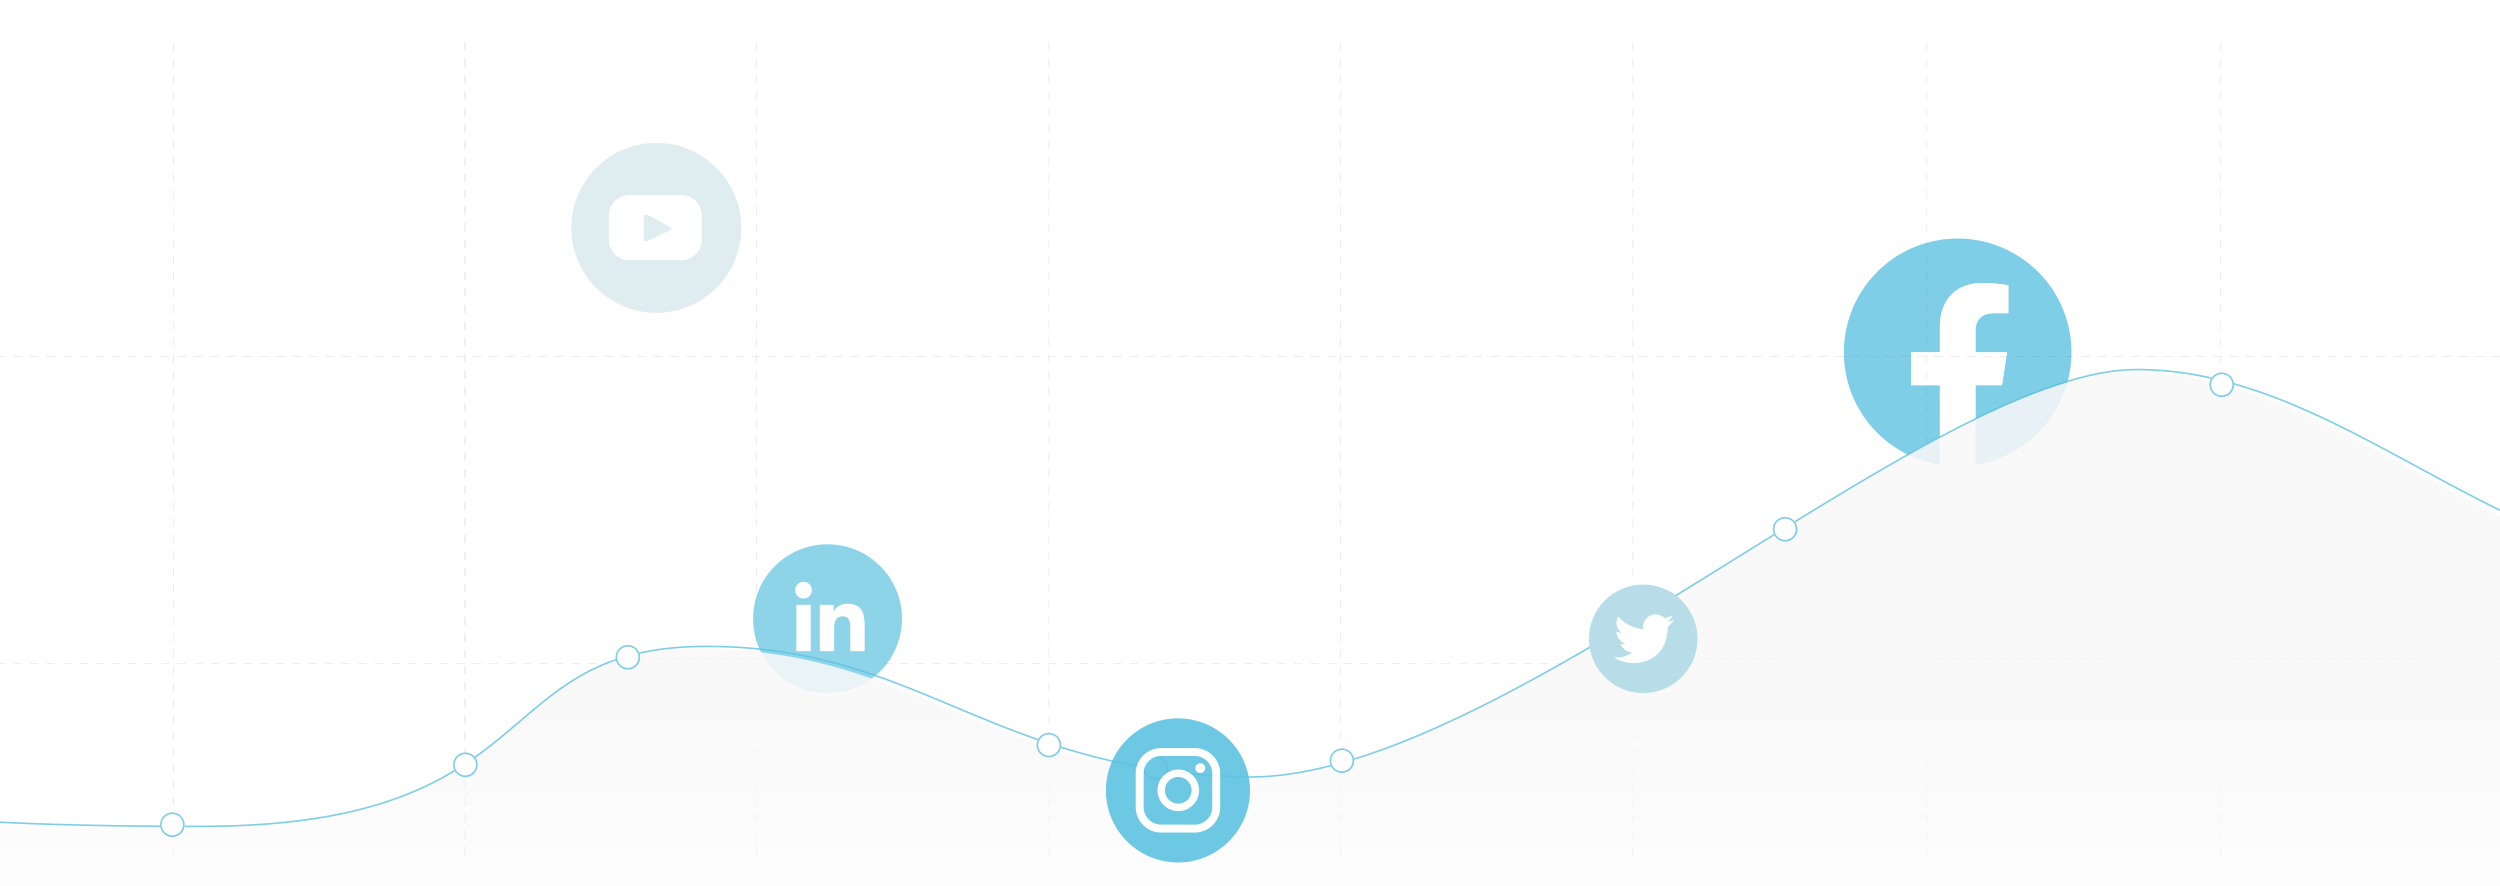 <svg xmlns="http://www.w3.org/2000/svg" xmlns:xlink="http://www.w3.org/1999/xlink" width="3046" height="1080" viewBox="0 0 3046 1080">
  <defs>
    <style>
      .cls-1, .cls-6 {
        fill: #fff;
      }

      .cls-1, .cls-2 {
        stroke: #707070;
      }

      .cls-2 {
        fill: none;
      }

      .cls-3 {
        clip-path: url(#clip-Artboard_2);
      }

      .cls-4 {
        opacity: 0.8;
      }

      .cls-5 {
        fill: #5CC2E0 ;
      }

      .cls-7 {
        opacity: 0.156;
      }

      .cls-8 {
        fill: #707070;
      }

      .cls-9 {
        opacity: 0.7;
      }

      .cls-10 {
        clip-path: url(#clip-path);
      }

      .cls-11 {
        fill: url(#linear-gradient);
      }

      .cls-12 {
        clip-path: url(#clip-path-2);
      }

      .cls-13 {
        clip-path: url(#clip-path-3);
      }

      .cls-14 {
        opacity: 0.8;
      }

      .cls-15 {
        opacity: 0.12;
        fill: url(#linear-gradient-2);
      }

      .cls-16 {
        fill: #dfecf0;
        display: block;
      }

      .cls-17 {
        opacity: 0.9;
      }

      .cls-18 {
        fill: #b6dde8;
      }

       <!-- facebook -->
      #Group_15338 #Path_93352 {
        transition: fill .3s
      }
  
      <!-- linkedin -->
      #Group_15334 #Ellipse_451 {
        transition: fill .3s
      }
      
      <!-- instagram -->
      #Group_15346  #Ellipse_453 {
        transition: fill .3s
      }
     
      <!-- twitter -->
      #Group_15347 #Ellipse_449 {
        transition: fill .3s
      }
  
      <!-- youtube -->
      g > #Ellipse_452 {
        transition: fill .3s
      }

      


      <!-- facebook -->
      #Group_15338:hover #Path_93352 {
        fill: #23a5d6 !important;
        cursor: pointer;
        transition: fill .3s
      }
      #Path_93353 {
        cursor: pointer
      }
      <!-- linkedin -->
      #Group_15334:hover #Ellipse_451 {
        fill: #23a5d6 !important;
        cursor: pointer;
        opacity: 1 !important;
        transition: fill .3s
      }
      #Path_93355 {
        cursor: pointer;
        opacity: 1 !important
      }
      #Group_15334:hover.cls-9 {
        opacity: 1 !important
      }
      <!-- instagram -->
      #Group_15346:hover  #Ellipse_453 {
        fill: #23a5d6 !important;
        cursor: pointer;
        transition: fill .3s
      }
      #Path_93359 {
        cursor: pointer
      }
      #Path_93358 {
        cursor: pointer
      }
      #Path_93357 {
        cursor: pointer
      }
      <!-- twitter -->
      #Group_15347:hover #Ellipse_449 {
        fill: #23a5d6 !important;
        cursor: pointer;
        transition: fill .3s
      }
      #Path_93348 {
        cursor: pointer
      }
      <!-- youtube -->
      g:hover > #Ellipse_452 {
        fill: #23a5d6 !important;
        cursor: pointer;
        transition: fill .3s
      }
    </style>
    <clipPath id="clip-path">
      <rect id="Rectangle_7211" data-name="Rectangle 7211" class="cls-1" width="3046" height="759" transform="translate(-563 488)"/>
    </clipPath>
    <linearGradient id="linear-gradient" x1="0.5" y1="0.647" x2="0.5" y2="1" gradientUnits="objectBoundingBox">
      <stop offset="0" stop-color="#f8f8f8" stop-opacity="0.867"/>
      <stop offset="0.118" stop-color="#f8f8f8" stop-opacity="0.769"/>
      <stop offset="1" stop-color="#f8f8f8" stop-opacity="0"/>
    </linearGradient>
    <clipPath id="clip-path-2">
      <rect id="Rectangle_7205" data-name="Rectangle 7205" class="cls-1" width="3046" height="1010" transform="translate(-563 130)"/>
    </clipPath>
    <clipPath id="clip-path-3">
      <rect id="Rectangle_7204" data-name="Rectangle 7204" class="cls-2" width="4996" height="911" transform="translate(0.095 130)"/>
    </clipPath>
    <linearGradient id="linear-gradient-2" x1="0.5" x2="0.5" y2="1" gradientUnits="objectBoundingBox">
      <stop offset="0" stop-color="#23a5d6"/>
      <stop offset="1" stop-color="#60605f" stop-opacity="0"/>
    </linearGradient>
    <clipPath id="clip-Artboard_2">
      <rect width="3046" height="1080"/>
    </clipPath>
  </defs>
  <g id="Artboard_2" data-name="Artboard – 2" class="cls-3">
    <rect class="cls-6" width="3046" height="1080"/>
    <g id="Component_122_2" data-name="Component 122 – 2" transform="translate(2246.591 290.638)">
    <a href="http://localhost:3000/en/social/facebook#qwe">
      <g id="Group_15338" data-name="Group 15338" class="cls-4">
        <path id="Path_93352" data-name="Path 93352" class="cls-5" d="M486.756,198.216a138.637,138.637,0,1,0-160.3,136.955V238.3h-35.2V198.216h35.2V167.675c0-34.741,20.7-53.942,52.368-53.942a212.846,212.846,0,0,1,31.034,2.712V150.56H392.375c-17.219,0-22.6,10.686-22.6,21.656v26h38.449L402.084,238.3h-32.3V335.17A138.675,138.675,0,0,0,486.756,198.216Z" transform="translate(-209.481 -59.583)"/>
        <path id="Path_93353" data-name="Path 93353" class="cls-6" d="M328.929,189.856l6.144-40.079H296.624v-26c0-10.97,5.376-21.656,22.6-21.656H336.7V68.006a212.844,212.844,0,0,0-31.034-2.712c-31.669,0-52.368,19.2-52.368,53.942v30.541h-35.2v40.079h35.2v96.875a139.854,139.854,0,0,0,43.322,0V189.856Z" transform="translate(-136.326 -11.144)"/>
      </g>
      </a>
    </g>
    <g id="Group_15319" data-name="Group 15319" class="cls-7" transform="translate(563.746 51.594)">
      <path id="Path_93347" data-name="Path 93347" class="cls-8" d="M.5,990h-1V980h1Zm0-20h-1V960h1Zm0-20h-1V940h1Zm0-20h-1V920h1Zm0-20h-1V900h1Zm0-20h-1V880h1Zm0-20h-1V860h1Zm0-20h-1V840h1Zm0-20h-1V820h1Zm0-20h-1V800h1Zm0-20h-1V780h1Zm0-20h-1V760h1Zm0-20h-1V740h1Zm0-20h-1V720h1Zm0-20h-1V700h1Zm0-20h-1V680h1Zm0-20h-1V660h1Zm0-20h-1V640h1Zm0-20h-1V620h1Zm0-20h-1V600h1Zm0-20h-1V580h1Zm0-20h-1V560h1Zm0-20h-1V540h1Zm0-20h-1V520h1Zm0-20h-1V500h1Zm0-20h-1V480h1Zm0-20h-1V460h1Zm0-20h-1V440h1Zm0-20h-1V420h1Zm0-20h-1V400h1Zm0-20h-1V380h1Zm0-20h-1V360h1Zm0-20h-1V340h1Zm0-20h-1V320h1Zm0-20h-1V300h1Zm0-20h-1V280h1Zm0-20h-1V260h1Zm0-20h-1V240h1Zm0-20h-1V220h1Zm0-20h-1V200h1Zm0-20h-1V180h1Zm0-20h-1V160h1Zm0-20h-1V140h1Zm0-20h-1V120h1Zm0-20h-1V100h1Zm0-20h-1V80h1Zm0-20h-1V60h1Zm0-20h-1V40h1Zm0-20h-1V20h1Zm0-20h-1V0h1Z" transform="translate(714.205)"/>
      <path id="Path_93376" data-name="Path 93376" class="cls-8" d="M.5,990h-1V980h1Zm0-20h-1V960h1Zm0-20h-1V940h1Zm0-20h-1V920h1Zm0-20h-1V900h1Zm0-20h-1V880h1Zm0-20h-1V860h1Zm0-20h-1V840h1Zm0-20h-1V820h1Zm0-20h-1V800h1Zm0-20h-1V780h1Zm0-20h-1V760h1Zm0-20h-1V740h1Zm0-20h-1V720h1Zm0-20h-1V700h1Zm0-20h-1V680h1Zm0-20h-1V660h1Zm0-20h-1V640h1Zm0-20h-1V620h1Zm0-20h-1V600h1Zm0-20h-1V580h1Zm0-20h-1V560h1Zm0-20h-1V540h1Zm0-20h-1V520h1Zm0-20h-1V500h1Zm0-20h-1V480h1Zm0-20h-1V460h1Zm0-20h-1V440h1Zm0-20h-1V420h1Zm0-20h-1V400h1Zm0-20h-1V380h1Zm0-20h-1V360h1Zm0-20h-1V340h1Zm0-20h-1V320h1Zm0-20h-1V300h1Zm0-20h-1V280h1Zm0-20h-1V260h1Zm0-20h-1V240h1Zm0-20h-1V220h1Zm0-20h-1V200h1Zm0-20h-1V180h1Zm0-20h-1V160h1Zm0-20h-1V140h1Zm0-20h-1V120h1Zm0-20h-1V100h1Zm0-20h-1V80h1Zm0-20h-1V60h1Zm0-20h-1V40h1Zm0-20h-1V20h1Zm0-20h-1V0h1Z" transform="translate(357.987)"/>
      <path id="Path_93377" data-name="Path 93377" class="cls-8" d="M.5,990h-1V980h1Zm0-20h-1V960h1Zm0-20h-1V940h1Zm0-20h-1V920h1Zm0-20h-1V900h1Zm0-20h-1V880h1Zm0-20h-1V860h1Zm0-20h-1V840h1Zm0-20h-1V820h1Zm0-20h-1V800h1Zm0-20h-1V780h1Zm0-20h-1V760h1Zm0-20h-1V740h1Zm0-20h-1V720h1Zm0-20h-1V700h1Zm0-20h-1V680h1Zm0-20h-1V660h1Zm0-20h-1V640h1Zm0-20h-1V620h1Zm0-20h-1V600h1Zm0-20h-1V580h1Zm0-20h-1V560h1Zm0-20h-1V540h1Zm0-20h-1V520h1Zm0-20h-1V500h1Zm0-20h-1V480h1Zm0-20h-1V460h1Zm0-20h-1V440h1Zm0-20h-1V420h1Zm0-20h-1V400h1Zm0-20h-1V380h1Zm0-20h-1V360h1Zm0-20h-1V340h1Zm0-20h-1V320h1Zm0-20h-1V300h1Zm0-20h-1V280h1Zm0-20h-1V260h1Zm0-20h-1V240h1Zm0-20h-1V220h1Zm0-20h-1V200h1Zm0-20h-1V180h1Zm0-20h-1V160h1Zm0-20h-1V140h1Zm0-20h-1V120h1Zm0-20h-1V100h1Zm0-20h-1V80h1Zm0-20h-1V60h1Zm0-20h-1V40h1Zm0-20h-1V20h1Zm0-20h-1V0h1Z" transform="translate(2.744)"/>
      <path id="Path_93378" data-name="Path 93378" class="cls-8" d="M.5,990h-1V980h1Zm0-20h-1V960h1Zm0-20h-1V940h1Zm0-20h-1V920h1Zm0-20h-1V900h1Zm0-20h-1V880h1Zm0-20h-1V860h1Zm0-20h-1V840h1Zm0-20h-1V820h1Zm0-20h-1V800h1Zm0-20h-1V780h1Zm0-20h-1V760h1Zm0-20h-1V740h1Zm0-20h-1V720h1Zm0-20h-1V700h1Zm0-20h-1V680h1Zm0-20h-1V660h1Zm0-20h-1V640h1Zm0-20h-1V620h1Zm0-20h-1V600h1Zm0-20h-1V580h1Zm0-20h-1V560h1Zm0-20h-1V540h1Zm0-20h-1V520h1Zm0-20h-1V500h1Zm0-20h-1V480h1Zm0-20h-1V460h1Zm0-20h-1V440h1Zm0-20h-1V420h1Zm0-20h-1V400h1Zm0-20h-1V380h1Zm0-20h-1V360h1Zm0-20h-1V340h1Zm0-20h-1V320h1Zm0-20h-1V300h1Zm0-20h-1V280h1Zm0-20h-1V260h1Zm0-20h-1V240h1Zm0-20h-1V220h1Zm0-20h-1V200h1Zm0-20h-1V180h1Zm0-20h-1V160h1Zm0-20h-1V140h1Zm0-20h-1V120h1Zm0-20h-1V100h1Zm0-20h-1V80h1Zm0-20h-1V60h1Zm0-20h-1V40h1Zm0-20h-1V20h1Zm0-20h-1V0h1Z" transform="translate(-352.499)"/>
      <path id="Line_247" data-name="Line 247" class="cls-8" d="M3046,.5h-10v-1h10Zm-20,0h-10v-1h10Zm-20,0h-10v-1h10Zm-20,0h-10v-1h10Zm-20,0h-10v-1h10Zm-20,0h-10v-1h10Zm-20,0h-10v-1h10Zm-20,0h-10v-1h10Zm-20,0h-10v-1h10Zm-20,0h-10v-1h10Zm-20,0h-10v-1h10Zm-20,0h-10v-1h10Zm-20,0h-10v-1h10Zm-20,0h-10v-1h10Zm-20,0h-10v-1h10Zm-20,0h-10v-1h10Zm-20,0h-10v-1h10Zm-20,0h-10v-1h10Zm-20,0h-10v-1h10Zm-20,0h-10v-1h10Zm-20,0h-10v-1h10Zm-20,0h-10v-1h10Zm-20,0h-10v-1h10Zm-20,0h-10v-1h10Zm-20,0h-10v-1h10Zm-20,0h-10v-1h10Zm-20,0h-10v-1h10Zm-20,0h-10v-1h10Zm-20,0h-10v-1h10Zm-20,0h-10v-1h10Zm-20,0h-10v-1h10Zm-20,0h-10v-1h10Zm-20,0h-10v-1h10Zm-20,0h-10v-1h10Zm-20,0h-10v-1h10Zm-20,0h-10v-1h10Zm-20,0h-10v-1h10Zm-20,0h-10v-1h10Zm-20,0h-10v-1h10Zm-20,0h-10v-1h10Zm-20,0h-10v-1h10Zm-20,0h-10v-1h10Zm-20,0h-10v-1h10Zm-20,0h-10v-1h10Zm-20,0h-10v-1h10Zm-20,0h-10v-1h10Zm-20,0h-10v-1h10Zm-20,0h-10v-1h10Zm-20,0h-10v-1h10Zm-20,0h-10v-1h10Zm-20,0h-10v-1h10Zm-20,0h-10v-1h10Zm-20,0h-10v-1h10Zm-20,0h-10v-1h10Zm-20,0h-10v-1h10Zm-20,0h-10v-1h10Zm-20,0h-10v-1h10Zm-20,0h-10v-1h10Zm-20,0h-10v-1h10Zm-20,0h-10v-1h10Zm-20,0h-10v-1h10Zm-20,0h-10v-1h10Zm-20,0h-10v-1h10Zm-20,0h-10v-1h10Zm-20,0h-10v-1h10Zm-20,0h-10v-1h10Zm-20,0h-10v-1h10Zm-20,0h-10v-1h10Zm-20,0h-10v-1h10Zm-20,0h-10v-1h10Zm-20,0h-10v-1h10Zm-20,0h-10v-1h10Zm-20,0h-10v-1h10Zm-20,0h-10v-1h10Zm-20,0h-10v-1h10Zm-20,0h-10v-1h10Zm-20,0h-10v-1h10Zm-20,0h-10v-1h10Zm-20,0h-10v-1h10Zm-20,0h-10v-1h10Zm-20,0h-10v-1h10Zm-20,0h-10v-1h10Zm-20,0h-10v-1h10Zm-20,0h-10v-1h10Zm-20,0h-10v-1h10Zm-20,0h-10v-1h10Zm-20,0h-10v-1h10Zm-20,0h-10v-1h10Zm-20,0h-10v-1h10Zm-20,0h-10v-1h10Zm-20,0h-10v-1h10Zm-20,0h-10v-1h10Zm-20,0h-10v-1h10Zm-20,0h-10v-1h10Zm-20,0h-10v-1h10Zm-20,0h-10v-1h10Zm-20,0h-10v-1h10Zm-20,0h-10v-1h10Zm-20,0h-10v-1h10Zm-20,0h-10v-1h10Zm-20,0h-10v-1h10Zm-20,0h-10v-1h10Zm-20,0H996v-1h10Zm-20,0H976v-1h10Zm-20,0H956v-1h10Zm-20,0H936v-1h10Zm-20,0H916v-1h10Zm-20,0H896v-1h10Zm-20,0H876v-1h10Zm-20,0H856v-1h10Zm-20,0H836v-1h10Zm-20,0H816v-1h10Zm-20,0H796v-1h10Zm-20,0H776v-1h10Zm-20,0H756v-1h10Zm-20,0H736v-1h10Zm-20,0H716v-1h10Zm-20,0H696v-1h10Zm-20,0H676v-1h10Zm-20,0H656v-1h10Zm-20,0H636v-1h10Zm-20,0H616v-1h10Zm-20,0H596v-1h10Zm-20,0H576v-1h10Zm-20,0H556v-1h10Zm-20,0H536v-1h10Zm-20,0H516v-1h10Zm-20,0H496v-1h10Zm-20,0H476v-1h10Zm-20,0H456v-1h10Zm-20,0H436v-1h10Zm-20,0H416v-1h10Zm-20,0H396v-1h10Zm-20,0H376v-1h10Zm-20,0H356v-1h10Zm-20,0H336v-1h10Zm-20,0H316v-1h10Zm-20,0H296v-1h10Zm-20,0H276v-1h10Zm-20,0H256v-1h10Zm-20,0H236v-1h10Zm-20,0H216v-1h10Zm-20,0H196v-1h10Zm-20,0H176v-1h10Zm-20,0H156v-1h10Zm-20,0H136v-1h10Zm-20,0H116v-1h10Zm-20,0H96v-1h10ZM86,.5H76v-1H86ZM66,.5H56v-1H66ZM46,.5H36v-1H46ZM26,.5H16v-1H26ZM6,.5H0v-1H6Z" transform="translate(-563.246 382.695)"/>
      <path id="Line_256" data-name="Line 256" class="cls-8" d="M3046,.5h-10v-1h10Zm-20,0h-10v-1h10Zm-20,0h-10v-1h10Zm-20,0h-10v-1h10Zm-20,0h-10v-1h10Zm-20,0h-10v-1h10Zm-20,0h-10v-1h10Zm-20,0h-10v-1h10Zm-20,0h-10v-1h10Zm-20,0h-10v-1h10Zm-20,0h-10v-1h10Zm-20,0h-10v-1h10Zm-20,0h-10v-1h10Zm-20,0h-10v-1h10Zm-20,0h-10v-1h10Zm-20,0h-10v-1h10Zm-20,0h-10v-1h10Zm-20,0h-10v-1h10Zm-20,0h-10v-1h10Zm-20,0h-10v-1h10Zm-20,0h-10v-1h10Zm-20,0h-10v-1h10Zm-20,0h-10v-1h10Zm-20,0h-10v-1h10Zm-20,0h-10v-1h10Zm-20,0h-10v-1h10Zm-20,0h-10v-1h10Zm-20,0h-10v-1h10Zm-20,0h-10v-1h10Zm-20,0h-10v-1h10Zm-20,0h-10v-1h10Zm-20,0h-10v-1h10Zm-20,0h-10v-1h10Zm-20,0h-10v-1h10Zm-20,0h-10v-1h10Zm-20,0h-10v-1h10Zm-20,0h-10v-1h10Zm-20,0h-10v-1h10Zm-20,0h-10v-1h10Zm-20,0h-10v-1h10Zm-20,0h-10v-1h10Zm-20,0h-10v-1h10Zm-20,0h-10v-1h10Zm-20,0h-10v-1h10Zm-20,0h-10v-1h10Zm-20,0h-10v-1h10Zm-20,0h-10v-1h10Zm-20,0h-10v-1h10Zm-20,0h-10v-1h10Zm-20,0h-10v-1h10Zm-20,0h-10v-1h10Zm-20,0h-10v-1h10Zm-20,0h-10v-1h10Zm-20,0h-10v-1h10Zm-20,0h-10v-1h10Zm-20,0h-10v-1h10Zm-20,0h-10v-1h10Zm-20,0h-10v-1h10Zm-20,0h-10v-1h10Zm-20,0h-10v-1h10Zm-20,0h-10v-1h10Zm-20,0h-10v-1h10Zm-20,0h-10v-1h10Zm-20,0h-10v-1h10Zm-20,0h-10v-1h10Zm-20,0h-10v-1h10Zm-20,0h-10v-1h10Zm-20,0h-10v-1h10Zm-20,0h-10v-1h10Zm-20,0h-10v-1h10Zm-20,0h-10v-1h10Zm-20,0h-10v-1h10Zm-20,0h-10v-1h10Zm-20,0h-10v-1h10Zm-20,0h-10v-1h10Zm-20,0h-10v-1h10Zm-20,0h-10v-1h10Zm-20,0h-10v-1h10Zm-20,0h-10v-1h10Zm-20,0h-10v-1h10Zm-20,0h-10v-1h10Zm-20,0h-10v-1h10Zm-20,0h-10v-1h10Zm-20,0h-10v-1h10Zm-20,0h-10v-1h10Zm-20,0h-10v-1h10Zm-20,0h-10v-1h10Zm-20,0h-10v-1h10Zm-20,0h-10v-1h10Zm-20,0h-10v-1h10Zm-20,0h-10v-1h10Zm-20,0h-10v-1h10Zm-20,0h-10v-1h10Zm-20,0h-10v-1h10Zm-20,0h-10v-1h10Zm-20,0h-10v-1h10Zm-20,0h-10v-1h10Zm-20,0h-10v-1h10Zm-20,0h-10v-1h10Zm-20,0h-10v-1h10Zm-20,0h-10v-1h10Zm-20,0h-10v-1h10Zm-20,0H996v-1h10Zm-20,0H976v-1h10Zm-20,0H956v-1h10Zm-20,0H936v-1h10Zm-20,0H916v-1h10Zm-20,0H896v-1h10Zm-20,0H876v-1h10Zm-20,0H856v-1h10Zm-20,0H836v-1h10Zm-20,0H816v-1h10Zm-20,0H796v-1h10Zm-20,0H776v-1h10Zm-20,0H756v-1h10Zm-20,0H736v-1h10Zm-20,0H716v-1h10Zm-20,0H696v-1h10Zm-20,0H676v-1h10Zm-20,0H656v-1h10Zm-20,0H636v-1h10Zm-20,0H616v-1h10Zm-20,0H596v-1h10Zm-20,0H576v-1h10Zm-20,0H556v-1h10Zm-20,0H536v-1h10Zm-20,0H516v-1h10Zm-20,0H496v-1h10Zm-20,0H476v-1h10Zm-20,0H456v-1h10Zm-20,0H436v-1h10Zm-20,0H416v-1h10Zm-20,0H396v-1h10Zm-20,0H376v-1h10Zm-20,0H356v-1h10Zm-20,0H336v-1h10Zm-20,0H316v-1h10Zm-20,0H296v-1h10Zm-20,0H276v-1h10Zm-20,0H256v-1h10Zm-20,0H236v-1h10Zm-20,0H216v-1h10Zm-20,0H196v-1h10Zm-20,0H176v-1h10Zm-20,0H156v-1h10Zm-20,0H136v-1h10Zm-20,0H116v-1h10Zm-20,0H96v-1h10ZM86,.5H76v-1H86ZM66,.5H56v-1H66ZM46,.5H36v-1H46ZM26,.5H16v-1H26ZM6,.5H0v-1H6Z" transform="translate(-563.246 756.774)"/>
      <path id="Line_248" data-name="Line 248" class="cls-8" d="M.5,990h-1V980h1Zm0-20h-1V960h1Zm0-20h-1V940h1Zm0-20h-1V920h1Zm0-20h-1V900h1Zm0-20h-1V880h1Zm0-20h-1V860h1Zm0-20h-1V840h1Zm0-20h-1V820h1Zm0-20h-1V800h1Zm0-20h-1V780h1Zm0-20h-1V760h1Zm0-20h-1V740h1Zm0-20h-1V720h1Zm0-20h-1V700h1Zm0-20h-1V680h1Zm0-20h-1V660h1Zm0-20h-1V640h1Zm0-20h-1V620h1Zm0-20h-1V600h1Zm0-20h-1V580h1Zm0-20h-1V560h1Zm0-20h-1V540h1Zm0-20h-1V520h1Zm0-20h-1V500h1Zm0-20h-1V480h1Zm0-20h-1V460h1Zm0-20h-1V440h1Zm0-20h-1V420h1Zm0-20h-1V400h1Zm0-20h-1V380h1Zm0-20h-1V360h1Zm0-20h-1V340h1Zm0-20h-1V320h1Zm0-20h-1V300h1Zm0-20h-1V280h1Zm0-20h-1V260h1Zm0-20h-1V240h1Zm0-20h-1V220h1Zm0-20h-1V200h1Zm0-20h-1V180h1Zm0-20h-1V160h1Zm0-20h-1V140h1Zm0-20h-1V120h1Zm0-20h-1V100h1Zm0-20h-1V80h1Zm0-20h-1V60h1Zm0-20h-1V40h1Zm0-20h-1V20h1Zm0-20h-1V0h1Z" transform="translate(1783.798)"/>
      <path id="Line_258" data-name="Line 258" class="cls-8" d="M.5,990h-1V980h1Zm0-20h-1V960h1Zm0-20h-1V940h1Zm0-20h-1V920h1Zm0-20h-1V900h1Zm0-20h-1V880h1Zm0-20h-1V860h1Zm0-20h-1V840h1Zm0-20h-1V820h1Zm0-20h-1V800h1Zm0-20h-1V780h1Zm0-20h-1V760h1Zm0-20h-1V740h1Zm0-20h-1V720h1Zm0-20h-1V700h1Zm0-20h-1V680h1Zm0-20h-1V660h1Zm0-20h-1V640h1Zm0-20h-1V620h1Zm0-20h-1V600h1Zm0-20h-1V580h1Zm0-20h-1V560h1Zm0-20h-1V540h1Zm0-20h-1V520h1Zm0-20h-1V500h1Zm0-20h-1V480h1Zm0-20h-1V460h1Zm0-20h-1V440h1Zm0-20h-1V420h1Zm0-20h-1V400h1Zm0-20h-1V380h1Zm0-20h-1V360h1Zm0-20h-1V340h1Zm0-20h-1V320h1Zm0-20h-1V300h1Zm0-20h-1V280h1Zm0-20h-1V260h1Zm0-20h-1V240h1Zm0-20h-1V220h1Zm0-20h-1V200h1Zm0-20h-1V180h1Zm0-20h-1V160h1Zm0-20h-1V140h1Zm0-20h-1V120h1Zm0-20h-1V100h1Zm0-20h-1V80h1Zm0-20h-1V60h1Zm0-20h-1V40h1Zm0-20h-1V20h1Zm0-20h-1V0h1Z" transform="translate(2141.93)"/>
      <path id="Line_250" data-name="Line 250" class="cls-8" d="M.5,990h-1V980h1Zm0-20h-1V960h1Zm0-20h-1V940h1Zm0-20h-1V920h1Zm0-20h-1V900h1Zm0-20h-1V880h1Zm0-20h-1V860h1Zm0-20h-1V840h1Zm0-20h-1V820h1Zm0-20h-1V800h1Zm0-20h-1V780h1Zm0-20h-1V760h1Zm0-20h-1V740h1Zm0-20h-1V720h1Zm0-20h-1V700h1Zm0-20h-1V680h1Zm0-20h-1V660h1Zm0-20h-1V640h1Zm0-20h-1V620h1Zm0-20h-1V600h1Zm0-20h-1V580h1Zm0-20h-1V560h1Zm0-20h-1V540h1Zm0-20h-1V520h1Zm0-20h-1V500h1Zm0-20h-1V480h1Zm0-20h-1V460h1Zm0-20h-1V440h1Zm0-20h-1V420h1Zm0-20h-1V400h1Zm0-20h-1V380h1Zm0-20h-1V360h1Zm0-20h-1V340h1Zm0-20h-1V320h1Zm0-20h-1V300h1Zm0-20h-1V280h1Zm0-20h-1V260h1Zm0-20h-1V240h1Zm0-20h-1V220h1Zm0-20h-1V200h1Zm0-20h-1V180h1Zm0-20h-1V160h1Zm0-20h-1V140h1Zm0-20h-1V120h1Zm0-20h-1V100h1Zm0-20h-1V80h1Zm0-20h-1V60h1Zm0-20h-1V40h1Zm0-20h-1V20h1Zm0-20h-1V0h1Z" transform="translate(1425.666)"/>
      <path id="Line_253" data-name="Line 253" class="cls-8" d="M.5,990h-1V980h1Zm0-20h-1V960h1Zm0-20h-1V940h1Zm0-20h-1V920h1Zm0-20h-1V900h1Zm0-20h-1V880h1Zm0-20h-1V860h1Zm0-20h-1V840h1Zm0-20h-1V820h1Zm0-20h-1V800h1Zm0-20h-1V780h1Zm0-20h-1V760h1Zm0-20h-1V740h1Zm0-20h-1V720h1Zm0-20h-1V700h1Zm0-20h-1V680h1Zm0-20h-1V660h1Zm0-20h-1V640h1Zm0-20h-1V620h1Zm0-20h-1V600h1Zm0-20h-1V580h1Zm0-20h-1V560h1Zm0-20h-1V540h1Zm0-20h-1V520h1Zm0-20h-1V500h1Zm0-20h-1V480h1Zm0-20h-1V460h1Zm0-20h-1V440h1Zm0-20h-1V420h1Zm0-20h-1V400h1Zm0-20h-1V380h1Zm0-20h-1V360h1Zm0-20h-1V340h1Zm0-20h-1V320h1Zm0-20h-1V300h1Zm0-20h-1V280h1Zm0-20h-1V260h1Zm0-20h-1V240h1Zm0-20h-1V220h1Zm0-20h-1V200h1Zm0-20h-1V180h1Zm0-20h-1V160h1Zm0-20h-1V140h1Zm0-20h-1V120h1Zm0-20h-1V100h1Zm0-20h-1V80h1Zm0-20h-1V60h1Zm0-20h-1V40h1Zm0-20h-1V20h1Zm0-20h-1V0h1Z" transform="translate(1069.448)"/>
      <path id="Line_261" data-name="Line 261" class="cls-8" d="M.5,990h-1V980h1Zm0-20h-1V960h1Zm0-20h-1V940h1Zm0-20h-1V920h1Zm0-20h-1V900h1Zm0-20h-1V880h1Zm0-20h-1V860h1Zm0-20h-1V840h1Zm0-20h-1V820h1Zm0-20h-1V800h1Zm0-20h-1V780h1Zm0-20h-1V760h1Zm0-20h-1V740h1Zm0-20h-1V720h1Zm0-20h-1V700h1Zm0-20h-1V680h1Zm0-20h-1V660h1Zm0-20h-1V640h1Zm0-20h-1V620h1Zm0-20h-1V600h1Zm0-20h-1V580h1Zm0-20h-1V560h1Zm0-20h-1V540h1Zm0-20h-1V520h1Zm0-20h-1V500h1Zm0-20h-1V480h1Zm0-20h-1V460h1Zm0-20h-1V440h1Zm0-20h-1V420h1Zm0-20h-1V400h1Zm0-20h-1V380h1Zm0-20h-1V360h1Zm0-20h-1V340h1Zm0-20h-1V320h1Zm0-20h-1V300h1Zm0-20h-1V280h1Zm0-20h-1V260h1Zm0-20h-1V240h1Zm0-20h-1V220h1Zm0-20h-1V200h1Zm0-20h-1V180h1Zm0-20h-1V160h1Zm0-20h-1V140h1Zm0-20h-1V120h1Zm0-20h-1V100h1Zm0-20h-1V80h1Zm0-20h-1V60h1Zm0-20h-1V40h1Zm0-20h-1V20h1Zm0-20h-1V0h1Z" transform="translate(2.744)"/>
    </g>
    <a href="http://localhost:3000/en/social/linkedin#qwe">
    <g id="Group_15334" data-name="Group 15334" class="cls-9" transform="translate(917.579 663.126)">
      <circle id="Ellipse_451" data-name="Ellipse 451" class="cls-5" cx="90.71" cy="90.71" r="90.71"/>
      <path id="Path_93354" data-name="Path 93354" class="cls-6" d="M219.142,180.012h17.57v56.437h-17.57Zm8.785-28.042a10.171,10.171,0,1,1-10.181,10.162,10.17,10.17,0,0,1,10.181-10.162" transform="translate(-166.473 -106.198)"/>
      <path id="Path_93355" data-name="Path 93355" class="cls-6" d="M222.577,157.661H239.4v7.724h.23c2.351-4.442,8.071-9.12,16.614-9.12,17.762,0,21.038,11.682,21.038,26.882V214.1H259.751V186.664c0-6.551-.13-14.97-9.12-14.97-9.126,0-10.522,7.128-10.522,14.486V214.1H222.577Z" transform="translate(-141.332 -83.846)"/>
    </g>
    </a>
    <g id="Mask_Group_41" data-name="Mask Group 41" class="cls-10" transform="translate(563 -89.163)">
      <path id="Subtraction_3" data-name="Subtraction 3" class="cls-11" d="M5523.382,804.518H-8a1.031,1.031,0,0,1,.115-.024c3.849-.731,24.744-4.662,58.215-10.233,33.716-5.614,87.454-14.086,151.991-22.569,72.518-9.53,143.56-17.123,211.154-22.567,40.145-3.233,79.5-5.735,116.983-7.436,41.219-1.873,81.2-2.822,118.837-2.822,13.341,0,26.629.119,39.494.355,8.681.159,17.256.24,25.488.24,18.122,0,35.355-.393,51.219-1.169,15.164-.741,29.6-1.856,42.894-3.313,24.6-2.694,46.074-6.576,65.648-11.869,8.755-2.368,16.988-4.974,25.168-7.966,7.3-2.672,14.393-5.592,21.677-8.927,13.544-6.2,25.813-12.977,37.679-19.531l.031-.017.023-.013c11.692-6.46,23.783-13.139,37.305-19.408,7.287-3.379,14.379-6.363,21.681-9.125,8.206-3.1,16.449-5.837,25.2-8.364a454.58,454.58,0,0,1,65.475-13.34c13.254-1.795,27.565-3.283,42.537-4.425,15.727-1.2,32.744-2.061,50.577-2.557,16.463-.481,32.2-.726,46.782-.726,28.593,0,54.271.9,80.811,2.827,24.01,1.747,46.771,4.2,70.867,6.793,38.516,4.148,82.171,8.85,146.213,12.535,74.062,4.262,161.57,6.333,267.525,6.333,29.012,0,56.758-1.025,82.466-3.047,24.395-1.92,47.715-4.8,69.313-8.549a555,555,0,0,0,57.915-13.157,440.015,440.015,0,0,0,48.272-16.877,384.8,384.8,0,0,0,40.386-19.7,401.867,401.867,0,0,0,34.256-21.641c21.2-14.891,39.474-30.467,57.142-45.531,27.748-23.655,53.957-46,87.791-62.643a254.275,254.275,0,0,1,57.542-20.086,320.3,320.3,0,0,1,35.125-5.741c12.744-1.385,26.364-2.161,40.483-2.3,2.278-.024,4.571-.036,6.814-.036,15.309,0,30.565.542,45.345,1.611,14.109,1.019,28.268,2.555,42.085,4.565a591.7,591.7,0,0,1,76.5,16.411c11.607,3.279,23.207,6.893,35.463,11.049,10.953,3.715,22.175,7.777,34.307,12.418,22.606,8.647,44.289,17.731,67.245,27.349,47.307,19.819,96.223,40.314,152.854,56.259,14.625,4.118,29.444,7.832,44.045,11.039,15.663,3.439,31.685,6.429,47.62,8.889,16.9,2.609,34.329,4.719,51.815,6.273,18.371,1.631,37.425,2.7,56.633,3.183,2.326.059,4.733.089,7.152.089,10.085,0,20.645-.531,31.388-1.58,10.509-1.026,21.491-2.573,32.64-4.6,10.887-1.979,22.256-4.471,33.79-7.406,11.227-2.858,22.948-6.222,34.837-10,22.707-7.215,47.069-16.275,72.409-26.926,23.633-9.935,48.993-21.625,75.373-34.745,102.118-50.785,210.237-118.049,314.8-183.1l.191-.119c48.017-29.872,93.372-58.087,138.372-84.933,24.215-14.447,45.951-27.073,66.449-38.6,22.946-12.908,43.806-24.143,63.771-34.347,21.38-10.927,41.736-20.635,60.5-28.857,20.032-8.775,39.09-16.223,56.646-22.138a418.233,418.233,0,0,1,52.2-14.185c8.342-1.643,16.5-2.9,24.243-3.726a216.194,216.194,0,0,1,22.911-1.277,398.064,398.064,0,0,1,45.695,2.671,439.128,439.128,0,0,1,44.5,7.555c14.15,3.145,28.785,7.1,43.5,11.76,13.779,4.363,28.146,9.5,42.706,15.283,13.589,5.393,27.363,11.321,42.11,18.123,13.141,6.061,26.787,12.7,41.717,20.283,27.759,14.107,55.872,29.466,83.059,44.319l.058.031c28.477,15.555,57.923,31.64,87.414,46.558,15.909,8.047,30.513,15.1,44.646,21.553,15.892,7.261,30.795,13.595,45.558,19.364,15.87,6.2,31.581,11.721,46.695,16.4,16.184,5.014,32.354,9.277,48.061,12.671a499.429,499.429,0,0,0,49.655,8.169,464.008,464.008,0,0,0,51.475,2.894,293.376,293.376,0,0,0,45.646-3.761,255.725,255.725,0,0,0,40.559-10.106,252.786,252.786,0,0,0,36.245-15.6,284.223,284.223,0,0,0,32.707-20.241,356.289,356.289,0,0,0,29.943-24.033c9.049-8.053,18.192-16.875,27.952-26.973,18.143-18.773,35.089-38.489,53.031-59.363l.007-.007c39.181-45.585,79.7-92.722,132.793-128.3,6.739-4.516,13.646-8.817,20.53-12.782,7.147-4.119,14.5-8.009,21.854-11.562,7.611-3.677,15.456-7.107,23.317-10.193,8.123-3.189,16.505-6.107,24.914-8.673,8.672-2.648,17.636-5,26.646-7.005,9.253-2.057,18.847-3.8,28.513-5.189,9.9-1.421,20.167-2.5,30.518-3.223C5475.29.373,5486.277,0,5497.348,0c5.627,0,11.166.091,16.932.279,3,2.139,6.064,5.7,9.1,10.588V804.518Z" transform="translate(-2138.382 442.023)"/>
    </g>
    <g id="Mask_Group_40" data-name="Mask Group 40" class="cls-12" transform="translate(563 118.837)">
      <g id="Mask_Group_39" data-name="Mask Group 39" class="cls-13" transform="translate(-1613.095 95)">
        <g id="Graphic" class="cls-14" transform="translate(-527.288 133.415)">
          <path id="Subtraction_1" data-name="Subtraction 1" class="cls-15" d="M6022.02,863.864H5523.381V-31.265H6022.02V863.863Z" transform="translate(0 1.61)"/>
          <path id="Rectangle" class="cls-5" d="M.188,806.835l-.377-1.964c.232-.044,23.656-4.53,63.083-11.043,36.386-6.011,94.235-15.026,163.2-23.843,77.513-9.911,152.979-17.556,224.3-22.724,42.351-3.069,83.693-5.286,122.879-6.592,28.862-.962,57.035-1.444,84.166-1.444q20.085,0,39.366.353c8.671.159,17.158.238,25.414.238,11.322,0,22.212-.149,32.572-.447,17.093-.492,33.306-1.406,48.191-2.716,27.5-2.422,51.271-6.2,72.674-11.558,9.569-2.4,18.508-5.059,27.327-8.144,7.866-2.751,15.464-5.781,23.229-9.261,14.446-6.474,27.38-13.618,39.889-20.526,11.716-6.47,23.83-13.161,37.4-19.449,7.314-3.39,14.428-6.383,21.75-9.15,8.227-3.109,16.5-5.852,25.277-8.387a455.841,455.841,0,0,1,65.623-13.368c13.264-1.795,27.595-3.285,42.6-4.429,15.753-1.2,32.787-2.062,50.629-2.559,16.5-.482,31.96-.724,46.7-.724,22.71,0,43.7.575,64.14,1.737,30.7,1.745,57.134,4.59,87.739,7.885,38.518,4.146,82.174,8.846,146.173,12.527,74.056,4.26,161.544,6.331,267.466,6.331,28.987,0,56.707-1.024,82.389-3.044,24.355-1.916,47.644-4.786,69.221-8.534a554.092,554.092,0,0,0,57.811-13.131,438.792,438.792,0,0,0,48.163-16.834,383.7,383.7,0,0,0,40.283-19.649,400.784,400.784,0,0,0,34.171-21.583c21.146-14.844,39.408-30.409,57.07-45.461,27.8-23.69,54.052-46.066,88-62.763a255.351,255.351,0,0,1,57.764-20.159,321.407,321.407,0,0,1,35.236-5.757c12.772-1.388,26.425-2.164,40.58-2.309q3.368-.034,6.732-.034c13.518,0,26.936.415,39.982,1.238,14.529.916,29.088,2.371,43.271,4.323a590.093,590.093,0,0,1,78.411,16.324c11.88,3.3,23.735,6.954,36.243,11.159,11.164,3.754,22.613,7.874,35,12.6,23.039,8.781,45.119,18.028,68.5,27.819,47.288,19.8,96.186,40.283,152.75,56.2,14.612,4.113,29.412,7.821,43.991,11.021,15.632,3.432,31.633,6.418,47.56,8.876,16.882,2.606,34.294,4.713,51.752,6.263,18.355,1.629,37.388,2.7,56.569,3.18a309.328,309.328,0,0,0,31.443-.876c10.532-.816,21.558-2.169,32.771-4.024,10.941-1.809,22.376-4.149,33.991-6.952,11.31-2.731,23.12-5.981,35.1-9.662,11.642-3.576,23.789-7.664,36.1-12.15,11.934-4.347,24.382-9.2,37-14.416,23.884-9.881,49.535-21.571,76.244-34.746,103.391-51,213.1-119.234,319.188-185.221,48.089-29.909,93.511-58.16,138.578-85.039,24.228-14.45,45.971-27.078,66.47-38.606,22.964-12.914,43.835-24.152,63.806-34.356,21.4-10.936,41.777-20.651,60.557-28.876,20.057-8.784,39.143-16.241,56.726-22.164a419.69,419.69,0,0,1,52.322-14.215c8.375-1.649,16.562-2.906,24.331-3.738A217.264,217.264,0,0,1,4180.676,101a400.832,400.832,0,0,1,45.66,2.649,442,442,0,0,1,44.464,7.494c14.139,3.119,28.764,7.044,43.469,11.664,13.754,4.322,28.113,9.422,42.677,15.158,13.573,5.346,27.341,11.226,42.091,17.976,13.15,6.019,26.793,12.6,41.71,20.121,27.721,13.976,55.875,29.231,83.1,43.984,26.47,14.343,53.841,29.174,81.234,43.074,14.752,7.486,28.3,14.093,41.409,20.2,14.729,6.859,28.526,12.91,42.183,18.5,14.674,6.006,29.189,11.454,43.14,16.194,14.938,5.075,29.837,9.544,44.283,13.283,15.292,3.959,30.637,7.245,45.611,9.769,15.722,2.65,31.578,4.551,47.125,5.65,7.668.559,18.693.906,28.773.906a288.069,288.069,0,0,0,44.265-3.311,245.11,245.11,0,0,0,39.1-9.4,237.107,237.107,0,0,0,34.758-14.7A263.225,263.225,0,0,0,5046.963,301a328.268,328.268,0,0,0,28.521-22.949c8.626-7.722,17.33-16.2,26.609-25.9,17.287-18.085,33.507-37.234,50.68-57.506,19.706-23.263,40.082-47.318,62.527-70.039,12.118-12.268,23.744-23.057,35.541-32.984,6.407-5.391,12.938-10.579,19.411-15.415,6.8-5.084,13.776-9.957,20.722-14.481,7.258-4.727,14.726-9.231,22.2-13.384,7.768-4.319,15.787-8.4,23.832-12.124,8.334-3.859,16.957-7.46,25.63-10.7,8.955-3.348,18.237-6.415,27.588-9.117,9.631-2.783,19.626-5.263,29.708-7.371,10.36-2.166,21.123-4,31.988-5.464,11.145-1.5,22.729-2.639,34.43-3.4C5498.331-.607,5510.791-1,5523.383-1V1c-12.549,0-24.965.391-36.906,1.163-11.656.754-23.194,1.891-34.293,3.382-10.818,1.453-21.532,3.283-31.846,5.439-10.033,2.1-19.979,4.565-29.562,7.334-9.3,2.688-18.536,5.739-27.443,9.069-8.625,3.224-17.2,6.805-25.489,10.643-8,3.7-15.976,7.762-23.7,12.057-7.43,4.131-14.857,8.61-22.076,13.312-6.912,4.5-13.848,9.349-20.617,14.407-6.442,4.814-12.943,9.977-19.321,15.344-11.75,9.887-23.33,20.635-35.406,32.859-22.391,22.666-42.742,46.691-62.424,69.926-17.192,20.3-33.431,39.467-50.76,57.6-9.316,9.746-18.056,18.254-26.721,26.011a330.216,330.216,0,0,1-28.694,23.087,265.09,265.09,0,0,1-31.473,19.359A239.142,239.142,0,0,1,4981.6,336.81a247.136,247.136,0,0,1-39.419,9.476,290.01,290.01,0,0,1-44.574,3.335c-10.125,0-21.205-.349-28.916-.911-15.609-1.1-31.529-3.012-47.314-5.673-15.031-2.534-30.433-5.832-45.779-9.8-14.494-3.751-29.44-8.235-44.425-13.326-13.99-4.752-28.542-10.215-43.255-16.236-13.686-5.6-27.512-11.665-42.269-18.537-13.133-6.116-26.7-12.733-41.47-20.229-27.417-13.912-54.8-28.75-81.282-43.1-27.214-14.746-55.354-29.994-83.049-43.957-14.894-7.51-28.515-14.081-41.642-20.089-14.716-6.735-28.451-12.6-41.991-17.934-14.521-5.719-28.834-10.8-42.544-15.111-14.65-4.6-29.218-8.513-43.3-11.619a439.877,439.877,0,0,0-44.262-7.461A398.816,398.816,0,0,0,4180.676,103a215.344,215.344,0,0,0-22.8,1.271c-7.711.826-15.839,2.074-24.158,3.711a417.677,417.677,0,0,0-52.069,14.149c-17.529,5.9-36.559,13.339-56.563,22.1-18.743,8.209-39.082,17.906-60.449,28.824-19.947,10.191-40.795,21.417-63.736,34.318-20.484,11.52-42.212,24.139-66.426,38.581-45.052,26.869-90.465,55.115-138.546,85.019-106.134,66.011-215.881,134.271-319.36,185.316-26.748,13.194-52.44,24.9-76.364,34.8-12.642,5.23-25.116,10.091-37.078,14.448-12.347,4.5-24.526,8.6-36.2,12.183-12.02,3.693-23.87,6.954-35.219,9.694-11.662,2.816-23.146,5.164-34.134,6.982-11.269,1.864-22.354,3.225-32.943,4.044a311.306,311.306,0,0,1-31.648.881c-19.223-.481-38.3-1.554-56.7-3.187-17.5-1.554-34.956-3.666-51.88-6.278-15.969-2.464-32.012-5.459-47.684-8.9-14.616-3.209-29.455-6.926-44.1-11.05-56.682-15.954-105.638-36.457-152.981-56.285-23.362-9.784-45.427-19.025-68.436-27.794-12.364-4.712-23.789-8.824-34.927-12.569-12.473-4.194-24.295-7.835-36.141-11.128a588.026,588.026,0,0,0-78.149-16.269c-14.134-1.945-28.644-3.395-43.124-4.309-15.16-.956-30.826-1.36-46.568-1.2-14.089.144-27.676.916-40.384,2.3a319.516,319.516,0,0,0-35.015,5.721,253.362,253.362,0,0,0-57.318,20c-33.721,16.586-59.884,38.884-87.583,62.491-17.7,15.082-36,30.677-57.218,45.576a402.755,402.755,0,0,1-34.341,21.689,385.766,385.766,0,0,1-40.491,19.75,441.075,441.075,0,0,1-48.384,16.911,556.151,556.151,0,0,1-58.02,13.179c-21.638,3.758-44.989,6.637-69.406,8.557-25.734,2.024-53.506,3.05-82.546,3.05-105.961,0-193.487-2.072-267.581-6.334-64.048-3.684-107.731-8.387-146.272-12.536-30.579-3.292-56.986-6.135-87.639-7.877-20.4-1.159-41.356-1.734-64.024-1.734-14.722,0-30.162.242-46.644.724-17.812.5-34.813,1.356-50.534,2.554-14.964,1.141-29.256,2.627-42.481,4.417a453.783,453.783,0,0,0-65.336,13.307c-8.73,2.52-16.949,5.246-25.125,8.337-7.276,2.749-14.347,5.724-21.616,9.093-13.5,6.259-25.585,12.931-37.27,19.385-12.545,6.928-25.516,14.091-40.038,20.6-7.816,3.5-15.466,6.553-23.386,9.324-8.878,3.106-17.874,5.786-27.5,8.2-21.5,5.381-45.378,9.179-72.984,11.61-14.924,1.314-31.177,2.23-48.309,2.724-17.945.516-37.486.587-58.079.209-38.827-.711-80.353-.344-123.424,1.091-39.159,1.3-80.473,3.521-122.8,6.588-71.285,5.165-146.713,12.806-224.188,22.711C157.428,780.78,99.6,789.791,63.234,795.8,23.827,802.308.42,806.791.188,806.835Z" transform="translate(0 1.038)"/>
          <g id="Group_15309" data-name="Group 15309" transform="translate(1047.382 101.127)">
            <ellipse id="Ellipse_439" data-name="Ellipse 439" class="cls-6" cx="19.5" cy="8.5" rx="19.5" ry="8.5" transform="translate(3815 240.459)"/>
            <path id="Ellipse_439_-_Outline" data-name="Ellipse 439 - Outline" class="cls-5" d="M19.5,1A34.548,34.548,0,0,0,6.111,3.406C2.863,4.822,1,6.679,1,8.5s1.863,3.678,5.111,5.094A34.548,34.548,0,0,0,19.5,16a34.548,34.548,0,0,0,13.389-2.406C36.137,12.178,38,10.321,38,8.5s-1.863-3.678-5.111-5.094A34.548,34.548,0,0,0,19.5,1m0-1C30.27,0,39,3.806,39,8.5S30.27,17,19.5,17,0,13.194,0,8.5,8.73,0,19.5,0Z" transform="translate(3815 240.459)"/>
            <ellipse id="Ellipse_441" data-name="Ellipse 441" class="cls-6" cx="19.5" cy="8.5" rx="19.5" ry="8.5" transform="translate(0 538.459)"/>
            <path id="Ellipse_441_-_Outline" data-name="Ellipse 441 - Outline" class="cls-5" d="M19.5,1A34.548,34.548,0,0,0,6.111,3.406C2.863,4.822,1,6.679,1,8.5s1.863,3.678,5.111,5.094A34.548,34.548,0,0,0,19.5,16a34.548,34.548,0,0,0,13.389-2.406C36.137,12.178,38,10.321,38,8.5s-1.863-3.678-5.111-5.094A34.548,34.548,0,0,0,19.5,1m0-1C30.27,0,39,3.806,39,8.5S30.27,17,19.5,17,0,13.194,0,8.5,8.73,0,19.5,0Z" transform="translate(0 538.459)"/>
            <g id="Group_15310" data-name="Group 15310">
              <circle id="Ellipse_445" data-name="Ellipse 445" class="cls-6" cx="15" cy="15" r="15" transform="translate(2690 181.459)"/>
              <path id="Ellipse_445_-_Outline" data-name="Ellipse 445 - Outline" class="cls-5" d="M15,2A13,13,0,0,0,5.808,24.192,13,13,0,0,0,24.192,5.808,12.915,12.915,0,0,0,15,2m0-2A15,15,0,1,1,0,15,15,15,0,0,1,15,0Z" transform="translate(2690 181.459)"/>
              <circle id="Ellipse_479" data-name="Ellipse 479" class="cls-6" cx="15" cy="15" r="15" transform="translate(3222 5.459)"/>
              <path id="Ellipse_479_-_Outline" data-name="Ellipse 479 - Outline" class="cls-5" d="M15,2A13,13,0,0,0,5.808,24.192,13,13,0,0,0,24.192,5.808,12.915,12.915,0,0,0,15,2m0-2A15,15,0,1,1,0,15,15,15,0,0,1,15,0Z" transform="translate(3222 5.459)"/>
              <circle id="Ellipse_454" data-name="Ellipse 454" class="cls-6" cx="15" cy="15" r="15" transform="translate(2150 463.459)"/>
              <path id="Ellipse_454_-_Outline" data-name="Ellipse 454 - Outline" class="cls-5" d="M15,2A13,13,0,0,0,5.808,24.192,13,13,0,0,0,24.192,5.808,12.915,12.915,0,0,0,15,2m0-2A15,15,0,1,1,0,15,15,15,0,0,1,15,0Z" transform="translate(2150 463.459)"/>
              <circle id="Ellipse_455" data-name="Ellipse 455" class="cls-6" cx="15" cy="15" r="15" transform="translate(1793 444.459)"/>
              <path id="Ellipse_455_-_Outline" data-name="Ellipse 455 - Outline" class="cls-5" d="M15,2A13,13,0,0,0,5.808,24.192,13,13,0,0,0,24.192,5.808,12.915,12.915,0,0,0,15,2m0-2A15,15,0,1,1,0,15,15,15,0,0,1,15,0Z" transform="translate(1793 444.459)"/>
              <circle id="Ellipse_446" data-name="Ellipse 446" class="cls-6" cx="15" cy="15" r="15" transform="translate(1923 472.459)"/>
              <path id="Ellipse_446_-_Outline" data-name="Ellipse 446 - Outline" class="cls-5" d="M15,2A13,13,0,0,0,5.808,24.192,13,13,0,0,0,24.192,5.808,12.915,12.915,0,0,0,15,2m0-2A15,15,0,1,1,0,15,15,15,0,0,1,15,0Z" transform="translate(1923 472.459)"/>
              <circle id="Ellipse_447" data-name="Ellipse 447" class="cls-6" cx="15" cy="15" r="15" transform="translate(1280 337.459)"/>
              <path id="Ellipse_447_-_Outline" data-name="Ellipse 447 - Outline" class="cls-5" d="M15,2A13,13,0,0,0,5.808,24.192,13,13,0,0,0,24.192,5.808,12.915,12.915,0,0,0,15,2m0-2A15,15,0,1,1,0,15,15,15,0,0,1,15,0Z" transform="translate(1280 337.459)"/>
              <circle id="Ellipse_480" data-name="Ellipse 480" class="cls-6" cx="15" cy="15" r="15" transform="translate(1082 468.459)"/>
              <path id="Ellipse_480_-_Outline" data-name="Ellipse 480 - Outline" class="cls-5" d="M15,2A13,13,0,0,0,5.808,24.192,13,13,0,0,0,24.192,5.808,12.915,12.915,0,0,0,15,2m0-2A15,15,0,1,1,0,15,15,15,0,0,1,15,0Z" transform="translate(1082 468.459)"/>
              <circle id="Ellipse_481" data-name="Ellipse 481" class="cls-6" cx="15" cy="15" r="15" transform="translate(725 541.459)"/>
              <path id="Ellipse_481_-_Outline" data-name="Ellipse 481 - Outline" class="cls-5" d="M15,2A13,13,0,0,0,5.808,24.192,13,13,0,0,0,24.192,5.808,12.915,12.915,0,0,0,15,2m0-2A15,15,0,1,1,0,15,15,15,0,0,1,15,0Z" transform="translate(725 541.459)"/>
            </g>
          </g>
        </g>
      </g>
    </g>
    <a href="http://localhost:3000/en/social/youtube#qwe">
    <g id="Group_15335" data-name="Group 15335" transform="translate(431.157 83.071)">
      <circle id="Ellipse_452" data-name="Ellipse 452" class="cls-16" cx="103.49" cy="103.49" r="103.49" transform="translate(265.005 91.071)"/>
      <path id="Path_93356" data-name="Path 93356" class="cls-6" d="M384.7,124.907a24.852,24.852,0,0,0-24.851-24.851H296.306a24.852,24.852,0,0,0-24.851,24.851v29.572a24.852,24.852,0,0,0,24.851,24.851h63.546A24.852,24.852,0,0,0,384.7,154.479Zm-37.372,17-28.5,14.1c-1.118.6-4.912-.205-4.912-1.479V125.594c0-1.288,3.822-2.1,4.941-1.458l27.279,14.843C347.289,139.629,348.485,141.278,347.331,141.908Z" transform="translate(39.201 54.608)"/>
    </g>
    </a>
    <a href="http://localhost:3000/en/social/instagram#qwe">
    <g id="Group_15346" data-name="Group 15346" class="cls-17" transform="translate(1097.875 822.633)">
      <circle id="Ellipse_453" data-name="Ellipse 453" class="cls-5" cx="87.79" cy="87.79" r="87.79" transform="translate(249.544 52.623)"/>
      <g id="Group_15337" data-name="Group 15337" transform="translate(285.868 88.826)">
        <g id="Group_15336" data-name="Group 15336">
          <path id="Path_93357" data-name="Path 93357" class="cls-6" d="M273.733,61.714a6.034,6.034,0,1,0,6.034,6.034A6.034,6.034,0,0,0,273.733,61.714Z" transform="translate(-195.018 -43.335)"/>
          <path id="Path_93358" data-name="Path 93358" class="cls-6" d="M285.364,63a25.35,25.35,0,1,0,25.35,25.35A25.379,25.379,0,0,0,285.364,63Zm0,41.591A16.238,16.238,0,1,1,301.6,88.352,16.26,16.26,0,0,1,285.364,104.593Z" transform="translate(-233.475 -36.89)"/>
          <path id="Path_93359" data-name="Path 93359" class="cls-6" d="M327.608,161.583h-41.1a30.952,30.952,0,0,1-30.916-30.916v-41.1A30.948,30.948,0,0,1,286.51,58.653h41.1a30.948,30.948,0,0,1,30.915,30.916v41.1A30.952,30.952,0,0,1,327.608,161.583Zm-41.1-93.251a21.258,21.258,0,0,0-21.231,21.237v41.1A21.253,21.253,0,0,0,286.51,151.9h41.1a21.253,21.253,0,0,0,21.231-21.231v-41.1a21.258,21.258,0,0,0-21.231-21.237Z" transform="translate(-255.594 -58.653)"/>
        </g>
      </g>
    </g>
    </a>
    <a href="http://localhost:3000/en/social/twitter#qwe">
    <g id="Group_15347" data-name="Group 15347" transform="translate(1936 712.237)">
      <circle id="Ellipse_449" data-name="Ellipse 449" class="cls-18" cx="66.1" cy="66.1" r="66.1"/>
      <path id="Path_93348" data-name="Path 93348" class="cls-6" d="M357.43,59.827a29.772,29.772,0,0,1-7.292,2.08c1.175-.194,2.893-2.319,3.585-3.178a13.421,13.421,0,0,0,2.423-4.412c.059-.127.109-.285-.018-.38a.417.417,0,0,0-.389.032,37.079,37.079,0,0,1-8.644,3.309.579.579,0,0,1-.6-.158,6.445,6.445,0,0,0-.755-.773,15.288,15.288,0,0,0-4.186-2.563,14.571,14.571,0,0,0-6.419-1.035,15.3,15.3,0,0,0-6.094,1.722,15.582,15.582,0,0,0-4.914,4.014,15.077,15.077,0,0,0-2.938,5.877,15.94,15.94,0,0,0-.154,6.207c.045.348.013.393-.3.348-11.871-1.768-21.713-6.017-29.7-15.117-.348-.4-.538-.4-.823.027-3.495,5.24-1.8,13.657,2.568,17.8.583.552,1.184,1.1,1.826,1.6a15.135,15.135,0,0,1-5.732-1.6c-.344-.222-.52-.095-.552.3a9.139,9.139,0,0,0,.095,1.7,15.235,15.235,0,0,0,9.39,12.143,8.671,8.671,0,0,0,1.9.583,16.974,16.974,0,0,1-5.624.172c-.407-.077-.565.127-.407.52,2.473,6.745,7.812,8.748,11.808,9.891.538.095,1.072.095,1.609.222-.032.045-.063.045-.095.095-1.324,2.021-5.927,3.526-8.065,4.272a28.889,28.889,0,0,1-12.251,1.569c-.66-.095-.8-.09-.976,0-.181.113-.023.271.19.439.836.552,1.686,1.044,2.55,1.514a40.47,40.47,0,0,0,8.192,3.278c14.715,4.064,31.293,1.076,42.341-9.9C347.66,91.793,350.7,79.9,350.7,68c0-.466.551-.723.877-.967a28.544,28.544,0,0,0,5.764-5.994,1.81,1.81,0,0,0,.38-1.148v-.063C357.723,59.637,357.723,59.7,357.43,59.827Z" transform="translate(-254.809 -16.377)"/>
    </g>
    </a>
  </g>
</svg>
